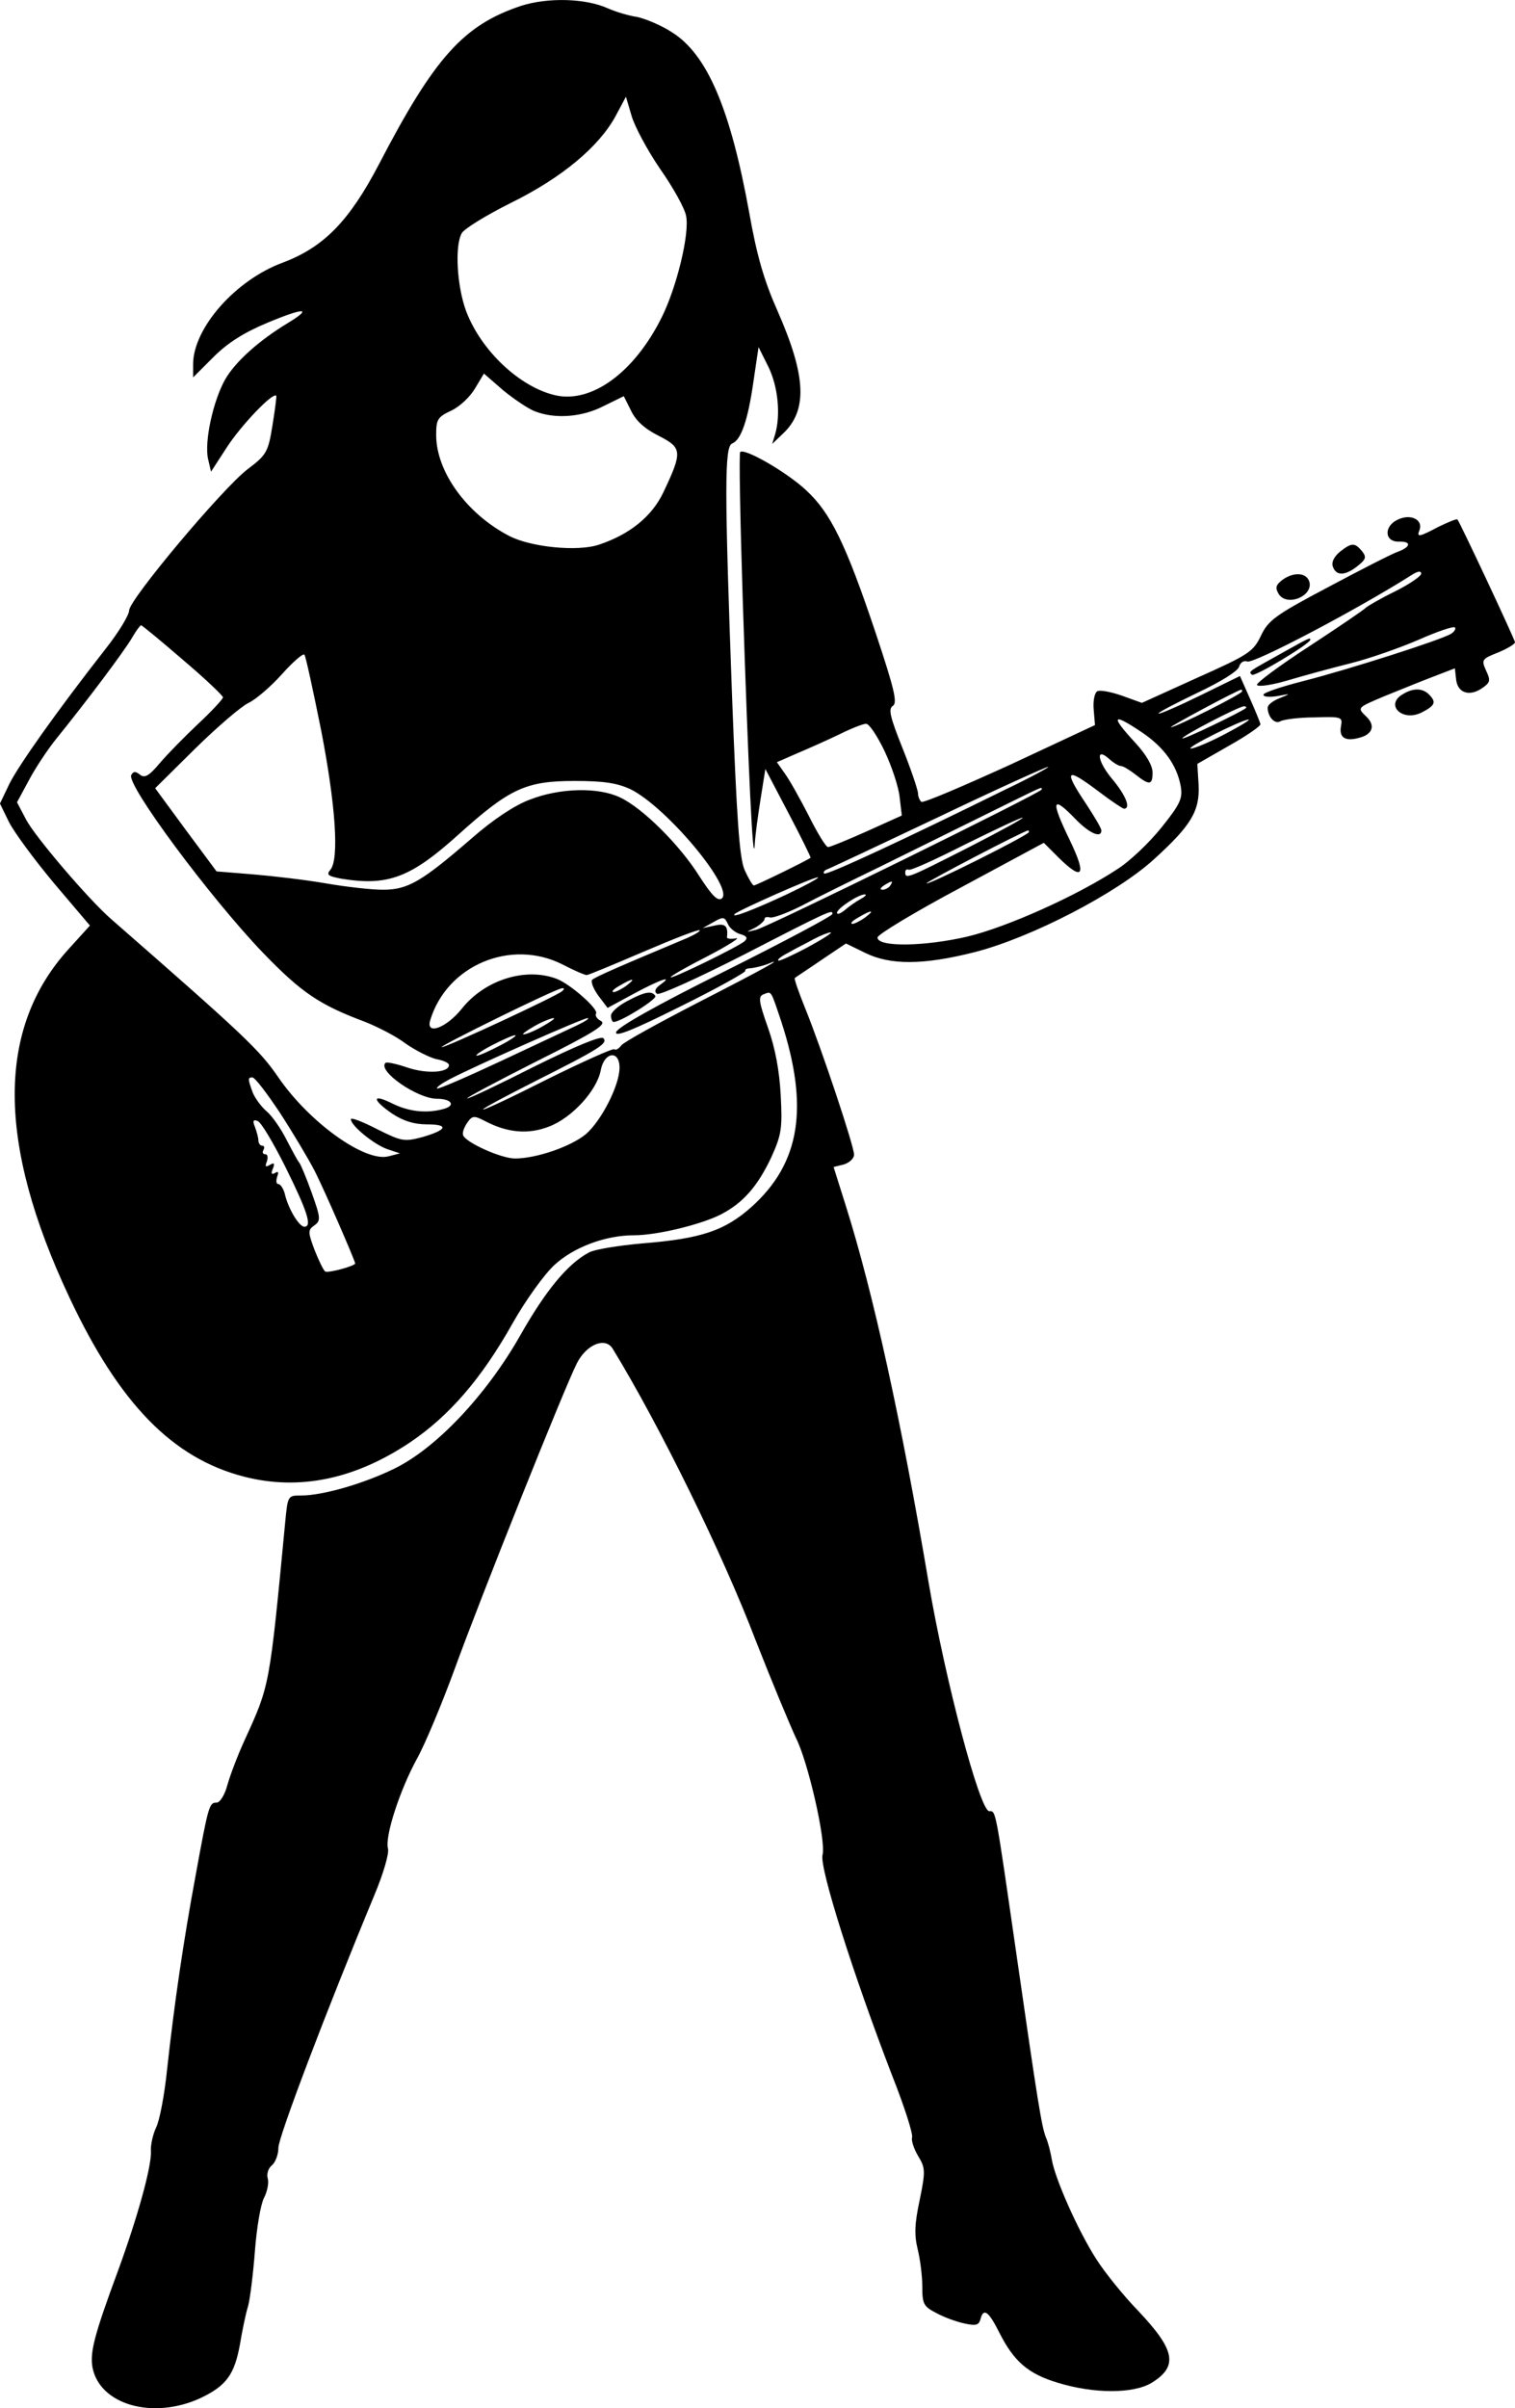 <?xml version="1.0" standalone="no"?>
<!DOCTYPE svg PUBLIC "-//W3C//DTD SVG 20010904//EN"
 "http://www.w3.org/TR/2001/REC-SVG-20010904/DTD/svg10.dtd">
<svg version="1.0" xmlns="http://www.w3.org/2000/svg"
 width="355.288pt" height="564.55pt" viewBox="0 0 355.288 564.55"
 preserveAspectRatio="xMidYMid meet">
<g transform="translate(-31.712,580.573) scale(0.1,-0.1)"
fill="#000000" stroke="none">
<path d="M1539 5792 c-135 -45 -203 -121 -333 -371 -70 -134 -130 -195 -226
-231 -111 -41 -209 -153 -210 -237 l0 -32 48 48 c33 33 71 57 126 80 86 36
108 36 49 0 -68 -41 -124 -91 -148 -133 -28 -50 -49 -145 -40 -186 l7 -30 37
57 c33 51 108 130 116 121 1 -2 -3 -33 -9 -70 -10 -62 -14 -69 -58 -102 -60
-46 -277 -305 -278 -331 0 -11 -25 -52 -55 -90 -115 -147 -204 -273 -226 -317
l-22 -46 21 -43 c12 -24 60 -89 106 -144 l84 -99 -49 -54 c-170 -186 -170
-455 1 -818 117 -249 242 -377 410 -420 129 -33 259 -6 388 80 92 62 168 149
242 281 30 53 74 114 97 135 45 42 120 70 187 70 54 0 157 25 204 49 52 27 86
66 118 134 24 53 26 68 22 145 -3 58 -13 111 -30 159 -22 62 -23 73 -10 78 19
7 16 11 41 -63 66 -202 45 -333 -70 -436 -62 -55 -117 -74 -255 -85 -56 -5
-112 -14 -125 -21 -50 -26 -102 -89 -162 -195 -79 -139 -197 -265 -297 -313
-72 -35 -167 -62 -216 -62 -32 0 -32 0 -38 -62 -37 -387 -36 -382 -95 -511
-17 -37 -35 -85 -41 -107 -6 -22 -17 -40 -25 -40 -17 0 -19 -5 -49 -170 -29
-156 -50 -300 -67 -455 -6 -60 -18 -122 -26 -137 -7 -15 -13 -40 -12 -55 2
-36 -32 -157 -77 -280 -57 -154 -66 -192 -60 -227 17 -88 142 -123 253 -72 61
29 80 55 93 127 5 30 13 70 19 89 5 19 12 78 16 130 4 52 13 107 21 123 8 15
12 36 9 46 -3 10 1 24 10 31 8 7 15 25 15 41 0 25 112 320 225 592 21 50 35
98 32 109 -8 28 28 138 68 211 19 34 59 130 89 212 61 168 257 658 286 715 23
45 67 62 84 34 110 -180 258 -481 335 -683 38 -97 81 -200 95 -230 28 -55 71
-242 62 -274 -7 -30 71 -277 163 -516 29 -73 50 -139 47 -146 -2 -7 4 -26 14
-43 17 -28 18 -35 4 -103 -12 -56 -13 -82 -5 -115 6 -24 11 -63 11 -88 0 -41
3 -47 32 -62 18 -10 48 -21 67 -25 28 -6 34 -4 38 12 7 25 19 16 44 -34 34
-67 67 -96 137 -117 85 -26 177 -26 220 0 63 39 55 77 -32 169 -35 36 -79 91
-98 121 -43 67 -96 187 -104 232 -3 18 -9 42 -14 53 -10 25 -19 80 -70 435
-49 339 -47 330 -63 330 -22 0 -103 306 -142 535 -64 379 -130 680 -194 883
l-29 92 24 6 c13 4 24 14 24 23 0 20 -76 248 -115 344 -15 37 -26 69 -24 70 2
2 30 20 62 42 l58 39 45 -22 c59 -29 136 -29 258 2 132 34 333 138 420 218 87
79 107 113 104 174 l-3 49 75 43 c41 23 74 46 73 50 -1 5 -12 32 -25 61 l-23
52 -94 -46 c-51 -25 -95 -44 -97 -42 -2 2 38 23 90 48 55 26 96 51 99 62 3 10
11 15 19 12 15 -6 260 123 386 203 14 9 22 10 22 3 0 -6 -28 -25 -62 -42 -35
-17 -65 -35 -68 -38 -3 -4 -62 -44 -132 -90 -71 -46 -126 -87 -123 -91 3 -5
36 0 73 11 37 11 103 29 147 40 44 11 115 36 159 55 43 19 81 32 85 29 3 -3
-1 -10 -9 -15 -22 -14 -241 -84 -347 -111 -51 -13 -93 -27 -93 -32 0 -5 15 -6
33 -3 32 6 32 6 5 -5 -16 -6 -28 -16 -28 -22 0 -22 17 -40 30 -32 7 4 43 9 80
9 63 2 66 1 62 -20 -5 -27 9 -37 42 -28 33 8 40 30 15 52 -19 19 -18 19 43 45
35 14 86 35 115 46 l52 20 3 -27 c4 -32 33 -40 63 -18 17 12 18 17 7 40 -11
25 -10 27 28 42 22 9 40 20 40 24 0 6 -129 281 -135 288 -2 2 -21 -6 -44 -17
-47 -25 -52 -25 -45 -8 9 24 -20 39 -50 25 -34 -15 -33 -53 2 -52 29 1 28 -12
-1 -23 -13 -4 -87 -42 -164 -83 -127 -67 -142 -79 -159 -115 -18 -37 -28 -44
-149 -98 l-130 -59 -47 17 c-26 9 -52 14 -58 10 -6 -4 -10 -23 -8 -43 l3 -36
-199 -93 c-110 -50 -203 -90 -208 -87 -4 3 -8 12 -8 20 0 7 -16 55 -36 105
-30 75 -34 93 -23 100 11 7 4 38 -40 170 -70 209 -106 283 -164 336 -45 42
-144 99 -154 89 -3 -3 0 -159 6 -348 13 -397 24 -630 28 -573 1 22 8 71 14
109 l11 69 54 -103 c30 -57 53 -104 52 -105 -7 -6 -128 -65 -133 -65 -3 0 -13
17 -22 37 -12 30 -18 118 -29 403 -18 490 -18 589 0 596 21 8 37 54 50 145
l12 81 23 -46 c23 -47 29 -113 16 -158 l-7 -23 24 23 c60 55 56 136 -12 290
-31 70 -48 128 -66 230 -44 242 -98 370 -181 422 -26 17 -63 32 -82 36 -20 3
-50 12 -68 20 -53 24 -141 26 -204 6z m326 -382 c31 -44 58 -93 61 -110 9 -41
-22 -168 -57 -238 -64 -129 -164 -202 -249 -183 -84 19 -175 105 -210 198 -21
57 -27 152 -10 182 5 10 57 42 115 71 120 59 207 132 246 204 l24 45 13 -44
c7 -25 37 -81 67 -125z m-292 -569 c47 -18 110 -13 160 13 l47 23 17 -34 c11
-23 31 -42 65 -59 55 -28 56 -37 11 -132 -27 -57 -79 -99 -151 -123 -50 -17
-159 -6 -210 20 -99 51 -172 150 -172 237 0 36 3 42 35 57 20 9 45 33 56 52
l21 35 46 -40 c26 -21 60 -44 75 -49z m-827 -582 c52 -44 94 -84 94 -88 0 -4
-26 -32 -58 -62 -32 -30 -72 -71 -90 -92 -26 -31 -36 -36 -47 -27 -10 8 -15 8
-20 -1 -13 -21 185 -288 310 -418 90 -93 132 -121 239 -161 30 -12 73 -34 95
-51 23 -16 55 -32 71 -36 17 -3 30 -9 30 -14 0 -18 -52 -21 -97 -6 -26 9 -50
14 -52 11 -19 -19 75 -84 121 -84 34 0 45 -16 15 -24 -40 -11 -82 -6 -120 13
-48 24 -48 9 0 -24 26 -17 51 -25 81 -25 53 0 48 -13 -11 -30 -42 -11 -48 -10
-106 19 -33 17 -61 28 -61 23 0 -15 54 -59 85 -70 l30 -10 -27 -7 c-55 -14
-185 79 -258 185 -44 64 -76 95 -392 371 -54 47 -180 195 -200 234 l-21 40 27
50 c14 27 44 73 66 100 72 89 159 205 177 236 9 16 19 29 21 29 2 0 46 -36 98
-81z m324 -164 c34 -175 43 -303 22 -328 -10 -12 -6 -15 25 -21 110 -18 163 2
276 104 120 108 158 125 272 125 69 0 99 -5 130 -19 86 -42 247 -236 214 -257
-10 -6 -24 10 -52 53 -45 72 -132 159 -185 184 -51 25 -142 23 -213 -5 -35
-13 -86 -47 -134 -89 -119 -103 -151 -122 -210 -122 -27 0 -88 7 -134 15 -46
8 -122 17 -170 21 l-86 7 -72 97 -72 98 94 93 c52 51 108 99 125 107 17 8 52
38 78 67 26 29 50 50 53 46 3 -3 20 -82 39 -176z m2160 90 c0 -6 -157 -85
-167 -84 -6 0 154 86 165 88 1 1 2 -1 2 -4z m9 -39 c-10 -9 -149 -76 -149 -71
0 6 131 74 144 75 5 0 7 -2 5 -4z m-244 -57 c52 -35 82 -77 91 -126 5 -28 0
-41 -45 -97 -28 -35 -75 -80 -104 -98 -94 -62 -259 -136 -352 -158 -99 -23
-210 -25 -210 -2 0 7 88 60 195 117 l195 105 35 -35 c57 -56 66 -42 26 41 -46
95 -42 107 14 49 32 -33 60 -45 60 -26 0 5 -16 32 -35 61 -55 82 -49 89 29 30
29 -22 56 -40 59 -40 17 0 4 32 -28 70 -35 42 -39 76 -6 46 10 -9 22 -16 27
-16 5 0 20 -9 34 -20 33 -26 40 -25 40 5 0 16 -15 42 -40 69 -60 65 -55 72 15
25z m195 -4 c-36 -19 -72 -34 -80 -34 -16 0 118 67 135 68 6 0 -19 -15 -55
-34z m-798 -41 c17 -36 33 -85 35 -108 l5 -42 -82 -37 c-45 -20 -86 -37 -91
-37 -5 0 -25 33 -45 73 -20 39 -45 84 -56 99 l-19 27 48 21 c26 11 71 31 98
44 28 14 56 25 63 25 7 1 27 -29 44 -65z m283 -89 c-237 -117 -420 -202 -425
-197 -3 2 0 7 5 9 6 2 123 57 260 122 138 66 255 119 260 119 6 1 -39 -24
-100 -53z m85 0 c0 -7 -641 -322 -670 -329 -25 -6 -25 -6 -2 5 12 7 22 16 22
20 0 5 6 6 13 4 6 -2 40 10 75 28 34 18 117 59 185 92 67 33 178 88 247 122
140 69 130 65 130 58z m-170 -135 c-144 -73 -150 -76 -150 -59 0 5 3 8 8 6 4
-3 63 24 132 59 69 34 130 63 135 63 6 0 -51 -31 -125 -69z m140 35 c0 -3 -54
-32 -120 -65 -66 -33 -120 -58 -120 -55 0 4 226 122 238 124 1 1 2 -1 2 -4z
m-566 -145 c-79 -37 -134 -58 -124 -47 9 9 185 87 195 86 6 0 -27 -18 -71 -39z
m241 20 c-3 -5 -12 -10 -18 -10 -7 0 -6 4 3 10 19 12 23 12 15 0z m-70 -32
c-11 -6 -28 -18 -37 -26 -10 -8 -18 -11 -18 -6 0 10 50 43 65 43 6 0 1 -5 -10
-11z m-66 -35 c-1 -5 -114 -65 -252 -134 -161 -80 -253 -132 -255 -143 -3 -12
38 4 152 61 85 42 153 80 151 83 -2 3 4 6 13 6 9 1 26 5 37 9 48 20 -2 -8
-160 -89 -93 -48 -175 -93 -181 -101 -6 -8 -13 -12 -16 -9 -3 3 -74 -29 -157
-70 -83 -42 -151 -74 -151 -71 0 3 55 32 122 66 149 75 172 89 160 101 -6 6
-68 -20 -161 -66 -83 -42 -154 -76 -158 -75 -5 0 68 39 161 86 136 68 166 87
153 95 -10 5 -15 13 -12 18 6 10 -59 68 -92 81 -73 28 -169 -2 -223 -70 -36
-45 -85 -63 -74 -27 39 129 189 192 310 131 27 -14 52 -25 57 -25 4 0 64 25
134 55 70 30 129 53 131 50 2 -2 -11 -10 -29 -18 -160 -67 -215 -91 -223 -98
-4 -4 2 -20 14 -37 l22 -29 61 33 c63 34 96 45 62 21 -12 -9 -14 -16 -7 -21 6
-4 98 38 204 92 200 103 209 107 207 95z m77 -8 c-11 -8 -25 -15 -30 -15 -6 1
0 7 14 15 32 19 40 18 16 0z m-293 -39 c15 -4 18 -9 11 -16 -12 -12 -174 -91
-174 -85 0 3 39 25 88 50 48 25 77 44 65 41 -12 -2 -22 -1 -21 3 3 26 -4 33
-29 27 l-28 -6 25 14 c23 13 26 13 34 -4 4 -10 18 -21 29 -24z m158 -31 c-36
-19 -66 -33 -69 -31 -2 3 9 11 25 19 15 9 42 22 58 31 17 9 35 16 40 16 6 0
-19 -16 -54 -35z m-425 -90 c-11 -8 -25 -15 -30 -15 -6 1 0 7 14 15 32 19 40
18 16 0z m-151 -13 c-14 -12 -272 -132 -282 -131 -9 1 267 137 282 138 6 1 6
-2 0 -7z m-45 -82 c-19 -11 -39 -19 -45 -19 -5 0 6 8 25 19 19 11 40 19 45 19
6 0 -6 -8 -25 -19z m80 2 c-19 -9 -100 -47 -179 -84 -79 -37 -146 -66 -149
-64 -2 3 11 12 30 22 57 30 312 143 323 143 6 0 -6 -8 -25 -17z m-180 -47
c-25 -13 -49 -24 -55 -24 -5 0 10 11 35 24 25 13 50 24 55 24 6 0 -10 -11 -35
-24z m280 -52 c0 -42 -43 -125 -79 -156 -35 -29 -116 -57 -166 -57 -33 0 -117
38 -122 55 -2 6 3 19 10 29 12 17 16 17 43 3 52 -27 101 -31 149 -12 53 20
112 84 121 132 8 43 44 48 44 6z m-797 -105 c30 -46 67 -108 82 -137 23 -45
95 -211 95 -217 0 -6 -63 -23 -70 -19 -4 2 -15 25 -25 50 -16 43 -16 47 -1 58
16 11 15 18 -6 77 -13 36 -26 67 -29 70 -3 3 -16 27 -30 54 -13 26 -34 56 -46
66 -12 10 -27 30 -33 44 -12 33 -12 36 -1 36 6 0 34 -37 64 -82z m14 -129 c50
-101 63 -139 44 -139 -12 0 -36 39 -45 73 -3 15 -11 27 -16 27 -5 0 -6 7 -3
17 4 11 3 14 -5 9 -8 -5 -10 -1 -5 10 5 13 3 15 -7 9 -10 -6 -12 -4 -7 8 3 10
2 17 -4 17 -6 0 -7 5 -4 10 3 6 2 10 -3 10 -5 0 -9 6 -9 13 0 6 -4 20 -8 31
-6 14 -4 18 6 14 8 -2 37 -51 66 -109z"/>
<path d="M1788 3459 c-21 -11 -38 -26 -38 -34 0 -8 3 -15 6 -15 17 0 103 54
98 61 -8 13 -25 10 -66 -12z"/>
<path d="M3459 4512 c-14 -12 -20 -25 -16 -35 8 -22 29 -21 58 2 20 16 21 21
10 35 -17 20 -24 20 -52 -2z"/>
<path d="M3324 4446 c-15 -12 -17 -18 -8 -33 20 -31 84 -3 71 31 -8 20 -37 21
-63 2z"/>
<path d="M3320 4273 c-77 -43 -75 -41 -67 -49 6 -6 137 73 137 82 0 6 -2 5
-70 -33z"/>
<path d="M3608 4179 c-45 -25 -2 -67 44 -43 31 16 34 24 16 42 -15 15 -37 15
-60 1z"/>
</g>
</svg>

